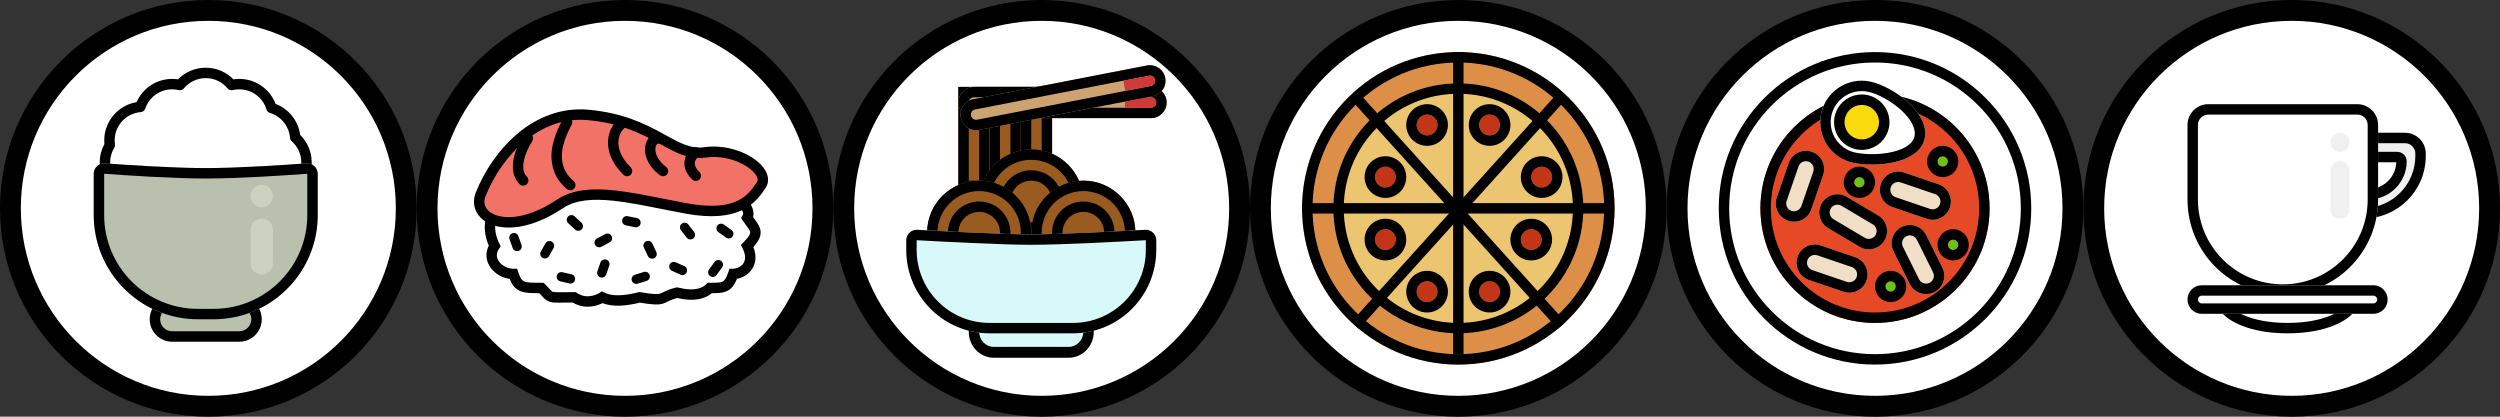<svg width="240" height="40" viewBox="0 0 240 40" fill="none" xmlns="http://www.w3.org/2000/svg">
<rect x="0" y="0" width="240" height="40" fill="#333333" stroke="none"/>
<g clip-path="url(#clip0_22_2)">
<circle cx="20" cy="20" r="19" fill="white" stroke="black" stroke-width="2"/>
<circle cx="60" cy="20" r="19" fill="white" stroke="black" stroke-width="2"/>
<circle cx="100" cy="20" r="19" fill="white" stroke="black" stroke-width="2"/>
<circle cx="140" cy="20" r="19" fill="white" stroke="black" stroke-width="2"/>
<circle cx="180" cy="20" r="19" fill="white" stroke="black" stroke-width="2"/>
<circle cx="220" cy="20" r="19" fill="white" stroke="black" stroke-width="2"/>
<path d="M195 20C195 28.284 188.284 35 180 35C171.716 35 165 28.284 165 20C165 11.716 171.716 5 180 5C188.284 5 195 11.716 195 20Z" fill="white"/>
<path fill-rule="evenodd" clip-rule="evenodd" d="M180 34C187.732 34 194 27.732 194 20C194 12.268 187.732 6 180 6C172.268 6 166 12.268 166 20C166 27.732 172.268 34 180 34ZM180 35C188.284 35 195 28.284 195 20C195 11.716 188.284 5 180 5C171.716 5 165 11.716 165 20C165 28.284 171.716 35 180 35Z" fill="black"/>
<path d="M191 20C191 26.075 186.075 31 180 31C173.925 31 169 26.075 169 20C169 13.925 173.925 9 180 9C186.075 9 191 13.925 191 20Z" fill="#E64926"/>
<path fill-rule="evenodd" clip-rule="evenodd" d="M180 30C185.523 30 190 25.523 190 20C190 14.477 185.523 10 180 10C174.477 10 170 14.477 170 20C170 25.523 174.477 30 180 30ZM180 31C186.075 31 191 26.075 191 20C191 13.925 186.075 9 180 9C173.925 9 169 13.925 169 20C169 26.075 173.925 31 180 31Z" fill="black"/>
<path d="M173.938 14.571C174.852 14.886 175.337 15.883 175.022 16.796L173.879 20.105C173.564 21.018 172.568 21.503 171.654 21.188V21.188C170.741 20.872 170.256 19.876 170.571 18.963L171.713 15.654C172.029 14.741 173.025 14.256 173.938 14.571V14.571Z" fill="#F0DEC6"/>
<path fill-rule="evenodd" clip-rule="evenodd" d="M172.934 19.778L174.076 16.47C174.211 16.078 174.004 15.652 173.612 15.516C173.221 15.381 172.794 15.589 172.658 15.98L171.516 19.289C171.381 19.68 171.589 20.107 171.981 20.243C172.372 20.378 172.799 20.17 172.934 19.778ZM175.022 16.796C175.337 15.883 174.852 14.886 173.938 14.571C173.025 14.256 172.029 14.741 171.713 15.654L170.571 18.963C170.256 19.876 170.741 20.872 171.654 21.188C172.568 21.503 173.564 21.018 173.879 20.105L175.022 16.796Z" fill="black"/>
<path d="M187.191 19.91C186.88 20.825 185.886 21.315 184.971 21.004L181.657 19.877C180.742 19.566 180.252 18.572 180.563 17.657V17.657C180.875 16.742 181.869 16.252 182.784 16.563L186.097 17.69C187.012 18.001 187.502 18.995 187.191 19.91V19.91Z" fill="#F0DEC6"/>
<path fill-rule="evenodd" clip-rule="evenodd" d="M181.979 18.93L185.292 20.057C185.685 20.19 186.111 19.981 186.244 19.588C186.377 19.196 186.168 18.77 185.775 18.637L182.462 17.51C182.07 17.377 181.643 17.587 181.51 17.979C181.377 18.371 181.587 18.797 181.979 18.93ZM184.971 21.004C185.886 21.315 186.88 20.825 187.191 19.91C187.502 18.995 187.012 18.001 186.097 17.69L182.784 16.563C181.869 16.252 180.875 16.742 180.563 17.657C180.252 18.572 180.742 19.566 181.657 19.877L184.971 21.004Z" fill="black"/>
<path d="M179.191 26.91C178.88 27.825 177.886 28.315 176.971 28.004L173.657 26.877C172.742 26.566 172.252 25.572 172.563 24.657V24.657C172.875 23.742 173.869 23.252 174.784 23.563L178.097 24.69C179.012 25.001 179.502 25.995 179.191 26.91V26.91Z" fill="#F0DEC6"/>
<path fill-rule="evenodd" clip-rule="evenodd" d="M173.979 25.93L177.292 27.057C177.685 27.19 178.111 26.981 178.244 26.588C178.377 26.196 178.168 25.77 177.775 25.637L174.462 24.51C174.07 24.377 173.643 24.587 173.51 24.979C173.377 25.371 173.587 25.797 173.979 25.93ZM176.971 28.004C177.886 28.315 178.88 27.825 179.191 26.91C179.502 25.995 179.012 25.001 178.097 24.69L174.784 23.563C173.869 23.252 172.875 23.742 172.563 24.657C172.252 25.572 172.742 26.566 173.657 26.877L176.971 28.004Z" fill="black"/>
<path d="M180.912 23.079C180.418 23.91 179.345 24.184 178.514 23.69L175.505 21.903C174.674 21.409 174.4 20.335 174.894 19.505V19.505C175.387 18.674 176.461 18.4 177.292 18.894L180.301 20.681C181.132 21.175 181.406 22.249 180.912 23.079V23.079Z" fill="#F0DEC6"/>
<path fill-rule="evenodd" clip-rule="evenodd" d="M176.015 21.043L179.024 22.831C179.381 23.042 179.841 22.925 180.052 22.569C180.264 22.213 180.147 21.753 179.79 21.541L176.781 19.753C176.425 19.542 175.965 19.659 175.753 20.015C175.542 20.371 175.659 20.832 176.015 21.043ZM178.514 23.69C179.345 24.184 180.418 23.91 180.912 23.079C181.406 22.249 181.132 21.175 180.301 20.681L177.292 18.894C176.461 18.4 175.387 18.674 174.894 19.505C174.4 20.335 174.674 21.409 175.505 21.903L178.514 23.69Z" fill="black"/>
<path d="M185.681 28.048C184.816 28.478 183.765 28.125 183.335 27.259L181.778 24.124C181.349 23.259 181.702 22.208 182.567 21.779V21.779C183.433 21.349 184.483 21.702 184.913 22.567L186.47 25.702C186.9 26.568 186.547 27.618 185.681 28.048V28.048Z" fill="#F0DEC6"/>
<path fill-rule="evenodd" clip-rule="evenodd" d="M182.674 23.679L184.231 26.814C184.415 27.185 184.865 27.336 185.236 27.152C185.607 26.968 185.759 26.518 185.574 26.147L184.017 23.012C183.833 22.641 183.383 22.49 183.012 22.674C182.641 22.858 182.49 23.308 182.674 23.679ZM183.335 27.259C183.765 28.125 184.816 28.478 185.681 28.048C186.547 27.618 186.9 26.568 186.47 25.702L184.913 22.567C184.483 21.702 183.433 21.349 182.567 21.779C181.702 22.208 181.349 23.259 181.778 24.124L183.335 27.259Z" fill="black"/>
<path d="M174.835 10.896C175.295 8.744 177.413 7.374 179.565 7.835C181.716 8.295 185.298 10.849 184.774 13.293C184.25 15.738 180.047 16.087 177.896 15.626C175.744 15.165 174.374 13.047 174.835 10.896Z" fill="white"/>
<path fill-rule="evenodd" clip-rule="evenodd" d="M179.355 8.812C177.744 8.467 176.158 9.494 175.812 11.105C175.467 12.716 176.494 14.303 178.105 14.648C179.04 14.848 180.477 14.876 181.71 14.577C183.004 14.264 183.662 13.712 183.796 13.084C183.941 12.409 183.533 11.502 182.499 10.559C181.507 9.655 180.228 8.999 179.355 8.812ZM179.565 7.835C177.413 7.374 175.295 8.744 174.835 10.896C174.374 13.047 175.744 15.165 177.896 15.626C180.047 16.087 184.25 15.738 184.774 13.293C185.298 10.849 181.716 8.295 179.565 7.835Z" fill="black"/>
<path d="M176.371 12.949C175.698 11.647 176.208 10.045 177.511 9.371C178.814 8.698 180.415 9.208 181.089 10.511C181.762 11.814 181.252 13.415 179.949 14.089C178.647 14.762 177.045 14.252 176.371 12.949Z" fill="#F8DA0D"/>
<path fill-rule="evenodd" clip-rule="evenodd" d="M177.97 10.26C177.158 10.68 176.84 11.678 177.26 12.49C177.679 13.302 178.678 13.62 179.49 13.2C180.302 12.781 180.62 11.782 180.201 10.97C179.781 10.158 178.782 9.84 177.97 10.26ZM177.511 9.371C176.208 10.045 175.698 11.647 176.371 12.949C177.045 14.252 178.647 14.762 179.949 14.089C181.252 13.415 181.762 11.814 181.089 10.511C180.415 9.208 178.814 8.698 177.511 9.371Z" fill="black"/>
<path d="M181 27.5C181 27.224 181.224 27 181.5 27V27C181.776 27 182 27.224 182 27.5V27.5C182 27.776 181.776 28 181.5 28V28C181.224 28 181 27.776 181 27.5V27.5Z" fill="#6CC216"/>
<path fill-rule="evenodd" clip-rule="evenodd" d="M182 27.5C182 27.224 181.776 27 181.5 27C181.224 27 181 27.224 181 27.5C181 27.776 181.224 28 181.5 28C181.776 28 182 27.776 182 27.5ZM181.5 29C180.672 29 180 28.328 180 27.5C180 26.672 180.672 26 181.5 26C182.328 26 183 26.672 183 27.5C183 28.328 182.328 29 181.5 29Z" fill="black"/>
<path d="M178 17.5C178 17.224 178.224 17 178.5 17V17C178.776 17 179 17.224 179 17.5V17.5C179 17.776 178.776 18 178.5 18V18C178.224 18 178 17.776 178 17.5V17.5Z" fill="#6CC216"/>
<path fill-rule="evenodd" clip-rule="evenodd" d="M179 17.5C179 17.224 178.776 17 178.5 17C178.224 17 178 17.224 178 17.5C178 17.776 178.224 18 178.5 18C178.776 18 179 17.776 179 17.5ZM178.5 19C177.672 19 177 18.328 177 17.5C177 16.672 177.672 16 178.5 16C179.328 16 180 16.672 180 17.5C180 18.328 179.328 19 178.5 19Z" fill="black"/>
<path d="M187 23.5C187 23.224 187.224 23 187.5 23V23C187.776 23 188 23.224 188 23.5V23.5C188 23.776 187.776 24 187.5 24V24C187.224 24 187 23.776 187 23.5V23.5Z" fill="#6CC216"/>
<path fill-rule="evenodd" clip-rule="evenodd" d="M188 23.5C188 23.224 187.776 23 187.5 23C187.224 23 187 23.224 187 23.5C187 23.776 187.224 24 187.5 24C187.776 24 188 23.776 188 23.5ZM187.5 25C186.672 25 186 24.328 186 23.5C186 22.672 186.672 22 187.5 22C188.328 22 189 22.672 189 23.5C189 24.328 188.328 25 187.5 25Z" fill="black"/>
<path d="M186 15.5C186 15.224 186.224 15 186.5 15V15C186.776 15 187 15.224 187 15.5V15.5C187 15.776 186.776 16 186.5 16V16C186.224 16 186 15.776 186 15.5V15.5Z" fill="#6CC216"/>
<path fill-rule="evenodd" clip-rule="evenodd" d="M187 15.5C187 15.224 186.776 15 186.5 15C186.224 15 186 15.224 186 15.5C186 15.776 186.224 16 186.5 16C186.776 16 187 15.776 187 15.5ZM186.5 17C185.672 17 185 16.328 185 15.5C185 14.672 185.672 14 186.5 14C187.328 14 188 14.672 188 15.5C188 16.328 187.328 17 186.5 17Z" fill="black"/>
<path fill-rule="evenodd" clip-rule="evenodd" d="M14.08 18.73C13.83 18.792 13.569 18.825 13.3 18.825C11.519 18.825 10.075 17.381 10.075 15.6C10.075 14.99 10.244 14.42 10.539 13.933C10.518 13.785 10.507 13.633 10.507 13.479C10.507 11.786 11.811 10.397 13.47 10.264C13.902 8.991 15.106 8.075 16.525 8.075C16.782 8.075 17.032 8.105 17.271 8.162C17.863 7.452 18.754 7 19.75 7C20.746 7 21.637 7.452 22.229 8.162C22.468 8.105 22.718 8.075 22.975 8.075C24.43 8.075 25.66 9.039 26.062 10.363C27.305 10.74 28.231 11.848 28.339 13.187C29.005 13.777 29.425 14.64 29.425 15.6C29.425 17.381 27.981 18.825 26.2 18.825C26.024 18.825 25.851 18.811 25.683 18.784L25.125 19.9L18.137 22.05L14.08 18.73Z" fill="white"/>
<path fill-rule="evenodd" clip-rule="evenodd" d="M19.75 7.5C18.908 7.5 18.156 7.881 17.655 8.482C17.534 8.628 17.34 8.692 17.156 8.648C16.954 8.6 16.743 8.575 16.525 8.575C15.327 8.575 14.308 9.348 13.944 10.425C13.879 10.614 13.709 10.746 13.51 10.762C12.109 10.875 11.007 12.048 11.007 13.479C11.007 13.61 11.016 13.738 11.034 13.863C11.05 13.977 11.026 14.094 10.966 14.192C10.718 14.603 10.575 15.084 10.575 15.6C10.575 17.105 11.795 18.325 13.3 18.325C13.528 18.325 13.749 18.297 13.959 18.245C14.112 18.207 14.274 18.243 14.396 18.343L18.247 21.493L24.773 19.485L25.236 18.56C25.334 18.365 25.547 18.255 25.763 18.29C25.905 18.313 26.051 18.325 26.2 18.325C27.705 18.325 28.925 17.105 28.925 15.6C28.925 14.789 28.571 14.061 28.008 13.561C27.911 13.475 27.851 13.356 27.841 13.227C27.75 12.097 26.968 11.16 25.917 10.842C25.757 10.793 25.632 10.668 25.583 10.508C25.244 9.389 24.204 8.575 22.975 8.575C22.757 8.575 22.546 8.6 22.344 8.648C22.16 8.692 21.966 8.628 21.845 8.482C21.344 7.881 20.592 7.5 19.75 7.5ZM17.09 7.618C17.765 6.929 18.708 6.5 19.75 6.5C20.792 6.5 21.735 6.929 22.41 7.618C22.595 7.59 22.783 7.575 22.975 7.575C24.564 7.575 25.92 8.57 26.455 9.97C27.705 10.448 28.632 11.58 28.817 12.949C29.5 13.624 29.925 14.562 29.925 15.6C29.925 17.657 28.257 19.325 26.2 19.325C26.125 19.325 26.049 19.323 25.975 19.318L25.572 20.124C25.511 20.246 25.403 20.338 25.272 20.378L18.285 22.528C18.125 22.577 17.951 22.543 17.821 22.437L13.948 19.269C13.738 19.306 13.521 19.325 13.3 19.325C11.243 19.325 9.575 17.657 9.575 15.6C9.575 14.959 9.737 14.355 10.023 13.828C10.012 13.713 10.007 13.596 10.007 13.479C10.007 11.632 11.35 10.1 13.112 9.805C13.688 8.493 14.999 7.575 16.525 7.575C16.717 7.575 16.905 7.59 17.09 7.618Z" fill="black"/>
<path d="M14.375 30.65C14.375 29.463 15.338 28.5 16.525 28.5H22.975C24.162 28.5 25.125 29.463 25.125 30.65V30.65C25.125 31.837 24.162 32.8 22.975 32.8H16.525C15.338 32.8 14.375 31.837 14.375 30.65V30.65Z" fill="#BAC0AE"/>
<path fill-rule="evenodd" clip-rule="evenodd" d="M22.975 29.5H16.525C15.89 29.5 15.375 30.015 15.375 30.65C15.375 31.285 15.89 31.8 16.525 31.8H22.975C23.61 31.8 24.125 31.285 24.125 30.65C24.125 30.015 23.61 29.5 22.975 29.5ZM16.525 28.5C15.338 28.5 14.375 29.463 14.375 30.65C14.375 31.837 15.338 32.8 16.525 32.8H22.975C24.162 32.8 25.125 31.837 25.125 30.65C25.125 29.463 24.162 28.5 22.975 28.5H16.525Z" fill="black"/>
<path d="M9 16.686C9 16.101 9.499 15.64 10.082 15.684C12.117 15.835 16.594 16.137 19.75 16.137C22.906 16.137 27.383 15.835 29.418 15.684C30.001 15.64 30.5 16.101 30.5 16.686V20.65C30.5 26.173 26.023 30.65 20.5 30.65H19C13.477 30.65 9 26.173 9 20.65V16.686Z" fill="#BAC0AE"/>
<path fill-rule="evenodd" clip-rule="evenodd" d="M29.5 20.65V16.686C29.5 16.685 29.5 16.685 29.5 16.685C29.5 16.684 29.499 16.684 29.498 16.683C29.497 16.681 29.495 16.681 29.495 16.681L29.495 16.681L29.494 16.681L29.492 16.681C27.459 16.832 22.948 17.137 19.75 17.137C16.552 17.137 12.041 16.832 10.008 16.681L10.006 16.681L10.005 16.681L10.005 16.681C10.005 16.681 10.003 16.681 10.002 16.683C10.001 16.684 10 16.684 10 16.685C10 16.685 10 16.685 10 16.686V20.65C10 25.621 14.029 29.65 19 29.65H20.5C25.471 29.65 29.5 25.621 29.5 20.65ZM10.082 15.684C9.499 15.64 9 16.101 9 16.686V20.65C9 26.173 13.477 30.65 19 30.65H20.5C26.023 30.65 30.5 26.173 30.5 20.65V16.686C30.5 16.101 30.001 15.64 29.418 15.684C27.383 15.835 22.906 16.137 19.75 16.137C16.594 16.137 12.117 15.835 10.082 15.684Z" fill="black"/>
<path d="M26.2 18.825C26.2 19.419 25.719 19.9 25.125 19.9C24.531 19.9 24.05 19.419 24.05 18.825C24.05 18.231 24.531 17.75 25.125 17.75C25.719 17.75 26.2 18.231 26.2 18.825Z" fill="#CCD2BF"/>
<path d="M25.125 26.35C24.531 26.35 24.05 25.869 24.05 25.275L24.05 22.05C24.05 21.456 24.531 20.975 25.125 20.975V20.975C25.719 20.975 26.2 21.456 26.2 22.05L26.2 25.275C26.2 25.869 25.719 26.35 25.125 26.35V26.35Z" fill="#CCD2BF"/>
<path d="M47.487 23.605C46.59 21.809 47.188 20.313 47.937 19.565L49.283 17.32L56.018 15.524C60.059 16.572 65.985 18.218 68.14 18.218C70.295 18.218 72.331 19.864 71.732 20.912C72.45 21.989 73.079 22.259 71.732 23.605C72.63 25.401 71.283 26.299 70.385 26.299C69.936 27.646 69.487 27.646 68.14 27.646C67.691 28.095 66.793 28.544 64.997 28.095C63.201 28.544 64.099 28.993 61.406 28.544C59.969 28.903 58.712 28.993 57.814 28.544C57.814 28.544 56.467 29.442 55.12 28.544C52.426 28.544 53.055 28.724 51.977 27.646C50.181 27.646 49.732 27.646 49.283 26.299C47.937 26.299 46.59 24.952 47.487 23.605Z" fill="white"/>
<path fill-rule="evenodd" clip-rule="evenodd" d="M56.016 15.007L56.143 15.04C56.696 15.183 57.283 15.338 57.89 15.497C59.507 15.922 61.266 16.384 62.903 16.778C65.175 17.324 67.134 17.718 68.14 17.718C69.335 17.718 70.489 18.17 71.274 18.776C71.666 19.078 71.995 19.441 72.18 19.838C72.324 20.149 72.387 20.501 72.295 20.847C72.345 20.916 72.392 20.98 72.44 21.044C72.502 21.128 72.565 21.213 72.633 21.31C72.778 21.516 72.934 21.763 72.995 22.054C73.116 22.623 72.846 23.137 72.325 23.709C72.671 24.601 72.553 25.364 72.132 25.926C71.778 26.397 71.248 26.674 70.748 26.765C70.535 27.306 70.267 27.703 69.823 27.925C69.575 28.049 69.308 28.099 69.04 28.123C68.827 28.142 68.589 28.145 68.334 28.146C67.722 28.657 66.693 29.005 65.001 28.61C64.653 28.704 64.433 28.794 64.269 28.871C64.227 28.89 64.18 28.914 64.13 28.939C63.998 29.004 63.843 29.082 63.696 29.131C63.235 29.285 62.678 29.259 61.425 29.054C60.121 29.371 58.85 29.495 57.839 29.102C57.826 29.108 57.812 29.115 57.797 29.122C57.624 29.204 57.378 29.303 57.08 29.369C56.514 29.495 55.748 29.504 54.976 29.044C54.704 29.045 54.468 29.047 54.261 29.05C54.22 29.05 54.18 29.051 54.141 29.051C53.952 29.053 53.787 29.055 53.644 29.055C53.315 29.055 53.039 29.047 52.805 28.98C52.533 28.902 52.355 28.759 52.191 28.595C52.127 28.531 52.059 28.457 51.988 28.381C51.973 28.365 51.959 28.35 51.945 28.334C51.891 28.277 51.833 28.214 51.767 28.146C51.412 28.146 51.098 28.143 50.827 28.124C50.504 28.101 50.201 28.054 49.928 27.937C49.423 27.721 49.141 27.318 48.924 26.774C48.225 26.676 47.566 26.3 47.149 25.764C46.688 25.172 46.522 24.373 46.924 23.58C46.107 21.713 46.712 20.117 47.538 19.257L48.959 16.889L56.016 15.007ZM56.02 16.041L49.608 17.751L48.334 19.875L48.29 19.918C47.678 20.53 47.142 21.797 47.935 23.382L48.065 23.641L47.904 23.883C47.587 24.357 47.662 24.795 47.938 25.15C48.236 25.533 48.764 25.799 49.283 25.799H49.644L49.758 26.141C49.971 26.782 50.135 26.938 50.322 27.018C50.443 27.07 50.616 27.107 50.897 27.126C51.177 27.146 51.522 27.146 51.977 27.146H52.184L52.331 27.293C52.472 27.434 52.584 27.554 52.678 27.654C52.694 27.672 52.711 27.689 52.726 27.706C52.797 27.782 52.849 27.839 52.898 27.887C53.002 27.992 53.038 28.006 53.08 28.018C53.16 28.041 53.3 28.055 53.644 28.055C53.78 28.055 53.938 28.053 54.127 28.051C54.167 28.051 54.208 28.05 54.25 28.05C54.493 28.047 54.78 28.044 55.12 28.044H55.271L55.397 28.128C55.928 28.482 56.452 28.484 56.864 28.393C57.071 28.346 57.246 28.277 57.367 28.219C57.428 28.19 57.474 28.165 57.503 28.148C57.518 28.14 57.528 28.133 57.534 28.13L57.538 28.127L57.778 27.967L58.037 28.097C58.761 28.459 59.86 28.415 61.284 28.059L61.385 28.034L61.488 28.051C62.857 28.279 63.18 28.248 63.38 28.182C63.46 28.155 63.515 28.128 63.604 28.083C63.663 28.053 63.738 28.015 63.846 27.965C64.084 27.853 64.395 27.73 64.876 27.61L64.997 27.58L65.119 27.61C66.784 28.026 67.488 27.591 67.787 27.293L67.933 27.146H68.14C68.484 27.146 68.74 27.146 68.952 27.127C69.16 27.109 69.287 27.075 69.376 27.03C69.525 26.956 69.695 26.788 69.911 26.141L70.025 25.799H70.385C70.695 25.799 71.1 25.635 71.332 25.326C71.533 25.057 71.666 24.593 71.285 23.829L71.124 23.507L71.378 23.252C72.049 22.581 72.036 22.352 72.017 22.261C72 22.181 71.948 22.075 71.815 21.885C71.777 21.831 71.726 21.761 71.668 21.682C71.561 21.537 71.43 21.36 71.316 21.189L71.144 20.932L71.298 20.663C71.346 20.579 71.365 20.457 71.273 20.26C71.177 20.053 70.975 19.808 70.663 19.568C70.041 19.088 69.1 18.718 68.14 18.718C66.992 18.718 64.909 18.288 62.669 17.75C61.022 17.354 59.246 16.887 57.625 16.461C57.068 16.315 56.529 16.173 56.02 16.041Z" fill="black"/>
<path d="M56.467 11.034C51.528 10.585 47.757 14.626 46.141 18.667C45.243 20.912 48.747 22.915 53.773 19.565C56.467 17.769 60.957 19.116 65.895 20.014C70.834 20.912 72.181 19.116 73.079 17.769C73.977 16.422 70.834 14.177 67.691 14.626C64.548 15.075 62.869 11.616 56.467 11.034Z" fill="#F37268"/>
<path fill-rule="evenodd" clip-rule="evenodd" d="M56.422 11.532C51.809 11.113 48.187 14.898 46.605 18.852C46.436 19.275 46.48 19.653 46.672 19.961C46.87 20.279 47.258 20.573 47.861 20.73C49.069 21.045 51.054 20.776 53.496 19.149C54.996 18.148 56.945 18.055 59.046 18.282C60.472 18.436 62.041 18.749 63.662 19.072C64.428 19.225 65.205 19.38 65.985 19.522C68.393 19.96 69.849 19.726 70.788 19.281C71.724 18.838 72.222 18.152 72.663 17.491C72.754 17.355 72.777 17.171 72.62 16.889C72.457 16.594 72.124 16.256 71.633 15.947C70.656 15.33 69.203 14.915 67.762 15.121C66.135 15.353 64.847 14.641 63.441 13.864C63.315 13.795 63.189 13.725 63.061 13.655C61.474 12.789 59.524 11.814 56.422 11.532ZM45.676 18.481C47.327 14.354 51.247 10.058 56.512 10.536C59.811 10.836 61.902 11.882 63.541 12.778C63.65 12.837 63.756 12.896 63.859 12.953C65.346 13.769 66.339 14.314 67.62 14.131C69.322 13.888 71.012 14.371 72.167 15.101C72.743 15.465 73.223 15.913 73.495 16.404C73.774 16.907 73.853 17.509 73.495 18.046C73.037 18.732 72.413 19.618 71.216 20.185C70.023 20.75 68.336 20.966 65.806 20.506C64.984 20.356 64.184 20.197 63.408 20.042C61.814 19.724 60.32 19.425 58.939 19.276C56.887 19.054 55.244 19.185 54.05 19.981C51.466 21.704 49.186 22.109 47.609 21.698C46.82 21.492 46.187 21.074 45.823 20.489C45.453 19.895 45.397 19.181 45.676 18.481Z" fill="black"/>
<path fill-rule="evenodd" clip-rule="evenodd" d="M67.209 14.349C67.362 14.578 67.3 14.889 67.07 15.042C66.923 15.141 66.756 15.331 66.711 15.556C66.673 15.743 66.697 16.067 67.147 16.517C67.342 16.713 67.342 17.029 67.147 17.224C66.951 17.42 66.635 17.42 66.44 17.224C65.812 16.597 65.611 15.948 65.731 15.358C65.842 14.804 66.215 14.411 66.516 14.21C66.746 14.057 67.056 14.119 67.209 14.349Z" fill="black"/>
<path fill-rule="evenodd" clip-rule="evenodd" d="M50.954 12.863C51.184 13.016 51.246 13.327 51.093 13.556C50.818 13.97 50.467 14.654 50.312 15.342C50.153 16.045 50.225 16.61 50.581 16.966C50.777 17.162 50.777 17.478 50.581 17.673C50.386 17.869 50.07 17.869 49.874 17.673C49.153 16.952 49.15 15.946 49.336 15.122C49.525 14.284 49.938 13.487 50.261 13.002C50.414 12.772 50.724 12.71 50.954 12.863Z" fill="black"/>
<path fill-rule="evenodd" clip-rule="evenodd" d="M54.68 11.306C54.921 11.44 55.008 11.744 54.874 11.986C54.518 12.627 54.009 13.752 53.946 14.715C53.884 15.655 54.137 16.609 55.068 17.385C55.28 17.561 55.308 17.877 55.132 18.089C54.955 18.301 54.639 18.33 54.427 18.153C53.203 17.133 52.87 15.841 52.948 14.649C53.025 13.48 53.608 12.206 54 11.5C54.134 11.259 54.438 11.172 54.68 11.306Z" fill="black"/>
<path fill-rule="evenodd" clip-rule="evenodd" d="M60.01 11.632C60.175 11.853 60.131 12.166 59.91 12.332C59.737 12.461 59.409 12.905 59.369 13.567C59.331 14.199 59.555 15.075 60.549 16.068C60.744 16.264 60.744 16.58 60.549 16.775C60.354 16.971 60.037 16.971 59.842 16.775C58.68 15.614 58.313 14.469 58.371 13.507C58.427 12.576 58.883 11.852 59.31 11.532C59.531 11.367 59.844 11.411 60.01 11.632ZM61.916 14.345C61.916 13.601 62.348 12.779 63.201 12.779C63.478 12.779 63.701 13.003 63.701 13.279C63.701 13.555 63.478 13.779 63.201 13.779C63.157 13.779 62.916 13.855 62.916 14.345C62.916 14.778 63.155 15.425 63.95 16.022C64.171 16.188 64.216 16.501 64.05 16.722C63.885 16.943 63.571 16.988 63.35 16.822C62.35 16.072 61.916 15.148 61.916 14.345Z" fill="black"/>
<path d="M55.845 22.012C55.676 22.194 55.392 22.205 55.21 22.037L54.551 21.427C54.37 21.258 54.359 20.974 54.527 20.792V20.792C54.696 20.61 54.98 20.599 55.161 20.768L55.82 21.378C56.002 21.546 56.013 21.83 55.845 22.012V22.012Z" fill="black"/>
<path d="M59.734 21.103C59.784 20.86 60.021 20.703 60.264 20.754L61.144 20.935C61.386 20.985 61.543 21.222 61.493 21.465V21.465C61.443 21.708 61.205 21.864 60.962 21.814L60.083 21.633C59.84 21.583 59.684 21.346 59.734 21.103V21.103Z" fill="black"/>
<path d="M62.791 24.791C62.566 24.896 62.299 24.799 62.194 24.575L61.812 23.762C61.706 23.538 61.803 23.27 62.027 23.165V23.165C62.252 23.06 62.519 23.156 62.624 23.381L63.006 24.193C63.112 24.418 63.015 24.685 62.791 24.791V24.791Z" fill="black"/>
<path d="M65.451 21.471C65.648 21.32 65.93 21.356 66.081 21.552L66.631 22.262C66.782 22.459 66.746 22.741 66.55 22.892V22.892C66.354 23.044 66.072 23.008 65.92 22.812L65.371 22.101C65.219 21.905 65.255 21.623 65.451 21.471V21.471Z" fill="black"/>
<path d="M60.654 26.94C60.58 26.703 60.712 26.451 60.948 26.377L61.805 26.109C62.042 26.035 62.294 26.166 62.368 26.403V26.403C62.442 26.64 62.31 26.892 62.074 26.966L61.217 27.234C60.98 27.308 60.728 27.177 60.654 26.94V26.94Z" fill="black"/>
<path d="M58.212 24.925C58.447 25.006 58.571 25.261 58.49 25.496L58.197 26.345C58.116 26.579 57.861 26.703 57.626 26.622V26.622C57.392 26.541 57.267 26.286 57.348 26.052L57.641 25.203C57.722 24.968 57.978 24.844 58.212 24.925V24.925Z" fill="black"/>
<path d="M57.129 23.506C57.011 23.288 57.093 23.015 57.311 22.898L58.101 22.472C58.32 22.354 58.592 22.435 58.71 22.654V22.654C58.827 22.872 58.746 23.144 58.528 23.262L57.737 23.688C57.519 23.806 57.247 23.724 57.129 23.506V23.506Z" fill="black"/>
<path d="M53.453 26.47C53.508 26.228 53.749 26.078 53.991 26.133L54.866 26.335C55.108 26.391 55.258 26.632 55.203 26.873V26.873C55.147 27.115 54.906 27.266 54.664 27.21L53.789 27.008C53.548 26.953 53.397 26.712 53.453 26.47V26.47Z" fill="black"/>
<path d="M52.089 24.759C51.873 24.637 51.797 24.363 51.92 24.147L52.362 23.366C52.485 23.15 52.759 23.074 52.974 23.197V23.197C53.19 23.319 53.266 23.593 53.144 23.809L52.701 24.59C52.578 24.805 52.304 24.881 52.089 24.759V24.759Z" fill="black"/>
<path d="M49.788 24.086C49.554 24.169 49.298 24.046 49.215 23.812L48.917 22.965C48.835 22.731 48.958 22.474 49.192 22.392V22.392C49.426 22.31 49.682 22.433 49.764 22.667L50.062 23.514C50.145 23.747 50.022 24.004 49.788 24.086V24.086Z" fill="black"/>
<path d="M64.284 25.404C64.386 25.178 64.652 25.078 64.878 25.18L65.697 25.549C65.923 25.651 66.023 25.917 65.921 26.143V26.143C65.819 26.369 65.553 26.47 65.327 26.368L64.509 25.998C64.283 25.896 64.182 25.63 64.284 25.404V25.404Z" fill="black"/>
<path d="M68.165 26.499C67.965 26.353 67.921 26.072 68.067 25.872L68.596 25.146C68.743 24.946 69.023 24.902 69.224 25.048V25.048C69.424 25.194 69.468 25.475 69.322 25.675L68.793 26.401C68.647 26.601 68.366 26.645 68.165 26.499V26.499Z" fill="black"/>
<path d="M68.862 21.66C69.006 21.458 69.286 21.412 69.488 21.556L70.219 22.077C70.421 22.221 70.467 22.502 70.323 22.704V22.704C70.179 22.905 69.899 22.952 69.697 22.808L68.966 22.286C68.764 22.142 68.718 21.862 68.862 21.66V21.66Z" fill="black"/>
<path d="M155 20C155 28.284 148.284 35 140 35C131.716 35 125 28.284 125 20C125 11.716 131.716 5 140 5C148.284 5 155 11.716 155 20Z" fill="#DE8F47"/>
<path fill-rule="evenodd" clip-rule="evenodd" d="M140 34C147.732 34 154 27.732 154 20C154 12.268 147.732 6 140 6C132.268 6 126 12.268 126 20C126 27.732 132.268 34 140 34ZM140 35C148.284 35 155 28.284 155 20C155 11.716 148.284 5 140 5C131.716 5 125 11.716 125 20C125 28.284 131.716 35 140 35Z" fill="black"/>
<path d="M152 20C152 26.627 146.627 32 140 32C133.373 32 128 26.627 128 20C128 13.373 133.373 8 140 8C146.627 8 152 13.373 152 20Z" fill="#ECC570"/>
<path fill-rule="evenodd" clip-rule="evenodd" d="M140 31C146.075 31 151 26.075 151 20C151 13.925 146.075 9 140 9C133.925 9 129 13.925 129 20C129 26.075 133.925 31 140 31ZM140 32C146.627 32 152 26.627 152 20C152 13.373 146.627 8 140 8C133.373 8 128 13.373 128 20C128 26.627 133.373 32 140 32Z" fill="black"/>
<path d="M132 17C132 16.448 132.448 16 133 16V16C133.552 16 134 16.448 134 17V17C134 17.552 133.552 18 133 18V18C132.448 18 132 17.552 132 17V17Z" fill="#C23516"/>
<path fill-rule="evenodd" clip-rule="evenodd" d="M133 19C131.895 19 131 18.105 131 17C131 15.895 131.895 15 133 15C134.105 15 135 15.895 135 17C135 18.105 134.105 19 133 19ZM133 16C132.448 16 132 16.448 132 17C132 17.552 132.448 18 133 18C133.552 18 134 17.552 134 17C134 16.448 133.552 16 133 16Z" fill="black"/>
<path d="M136 28C136 27.448 136.448 27 137 27V27C137.552 27 138 27.448 138 28V28C138 28.552 137.552 29 137 29V29C136.448 29 136 28.552 136 28V28Z" fill="#C23516"/>
<path fill-rule="evenodd" clip-rule="evenodd" d="M137 30C135.895 30 135 29.105 135 28C135 26.895 135.895 26 137 26C138.105 26 139 26.895 139 28C139 29.105 138.105 30 137 30ZM137 27C136.448 27 136 27.448 136 28C136 28.552 136.448 29 137 29C137.552 29 138 28.552 138 28C138 27.448 137.552 27 137 27Z" fill="black"/>
<path d="M132 23C132 22.448 132.448 22 133 22V22C133.552 22 134 22.448 134 23V23C134 23.552 133.552 24 133 24V24C132.448 24 132 23.552 132 23V23Z" fill="#C23516"/>
<path fill-rule="evenodd" clip-rule="evenodd" d="M133 25C131.895 25 131 24.105 131 23C131 21.895 131.895 21 133 21C134.105 21 135 21.895 135 23C135 24.105 134.105 25 133 25ZM133 22C132.448 22 132 22.448 132 23C132 23.552 132.448 24 133 24C133.552 24 134 23.552 134 23C134 22.448 133.552 22 133 22Z" fill="black"/>
<path d="M146 23C146 22.448 146.448 22 147 22V22C147.552 22 148 22.448 148 23V23C148 23.552 147.552 24 147 24V24C146.448 24 146 23.552 146 23V23Z" fill="#C23516"/>
<path fill-rule="evenodd" clip-rule="evenodd" d="M147 25C145.895 25 145 24.105 145 23C145 21.895 145.895 21 147 21C148.105 21 149 21.895 149 23C149 24.105 148.105 25 147 25ZM147 22C146.448 22 146 22.448 146 23C146 23.552 146.448 24 147 24C147.552 24 148 23.552 148 23C148 22.448 147.552 22 147 22Z" fill="black"/>
<path d="M147 17C147 16.448 147.448 16 148 16V16C148.552 16 149 16.448 149 17V17C149 17.552 148.552 18 148 18V18C147.448 18 147 17.552 147 17V17Z" fill="#C23516"/>
<path fill-rule="evenodd" clip-rule="evenodd" d="M148 19C146.895 19 146 18.105 146 17C146 15.895 146.895 15 148 15C149.105 15 150 15.895 150 17C150 18.105 149.105 19 148 19ZM148 16C147.448 16 147 16.448 147 17C147 17.552 147.448 18 148 18C148.552 18 149 17.552 149 17C149 16.448 148.552 16 148 16Z" fill="black"/>
<path d="M142 12C142 11.448 142.448 11 143 11V11C143.552 11 144 11.448 144 12V12C144 12.552 143.552 13 143 13V13C142.448 13 142 12.552 142 12V12Z" fill="#C23516"/>
<path fill-rule="evenodd" clip-rule="evenodd" d="M143 14C141.895 14 141 13.105 141 12C141 10.895 141.895 10 143 10C144.105 10 145 10.895 145 12C145 13.105 144.105 14 143 14ZM143 11C142.448 11 142 11.448 142 12C142 12.552 142.448 13 143 13C143.552 13 144 12.552 144 12C144 11.448 143.552 11 143 11Z" fill="black"/>
<path d="M142 28C142 27.448 142.448 27 143 27V27C143.552 27 144 27.448 144 28V28C144 28.552 143.552 29 143 29V29C142.448 29 142 28.552 142 28V28Z" fill="#C23516"/>
<path fill-rule="evenodd" clip-rule="evenodd" d="M143 30C141.895 30 141 29.105 141 28C141 26.895 141.895 26 143 26C144.105 26 145 26.895 145 28C145 29.105 144.105 30 143 30ZM143 27C142.448 27 142 27.448 142 28C142 28.552 142.448 29 143 29C143.552 29 144 28.552 144 28C144 27.448 143.552 27 143 27Z" fill="black"/>
<path d="M136 12C136 11.448 136.448 11 137 11V11C137.552 11 138 11.448 138 12V12C138 12.552 137.552 13 137 13V13C136.448 13 136 12.552 136 12V12Z" fill="#C23516"/>
<path fill-rule="evenodd" clip-rule="evenodd" d="M137 14C135.895 14 135 13.105 135 12C135 10.895 135.895 10 137 10C138.105 10 139 10.895 139 12C139 13.105 138.105 14 137 14ZM137 11C136.448 11 136 11.448 136 12C136 12.552 136.448 13 137 13C137.552 13 138 12.552 138 12C138 11.448 137.552 11 137 11Z" fill="black"/>
<path fill-rule="evenodd" clip-rule="evenodd" d="M139.5 34V5H140.5V34H139.5Z" fill="black"/>
<path fill-rule="evenodd" clip-rule="evenodd" d="M149.541 31.576L129.716 9.594L130.459 8.924L150.284 30.906L149.541 31.576Z" fill="black"/>
<path fill-rule="evenodd" clip-rule="evenodd" d="M130.459 31.576L150.284 9.594L149.541 8.924L129.716 30.906L130.459 31.576Z" fill="black"/>
<path fill-rule="evenodd" clip-rule="evenodd" d="M154.5 20.5H125V19.5H154.5V20.5Z" fill="black"/>
<path d="M92 8.342H95V18.342H92V8.342Z" fill="#9A5B20"/>
<path fill-rule="evenodd" clip-rule="evenodd" d="M94 9.342H93V17.342H94V9.342ZM92 8.342V18.342H95V8.342H92Z" fill="black"/>
<path d="M95 8.342H98V18.342H95V8.342Z" fill="#9A5B20"/>
<path fill-rule="evenodd" clip-rule="evenodd" d="M97 9.342H96V17.342H97V9.342ZM95 8.342V18.342H98V8.342H95Z" fill="black"/>
<path d="M98 8.342H101V18.342H98V8.342Z" fill="#9A5B20"/>
<path fill-rule="evenodd" clip-rule="evenodd" d="M100 9.342H99V17.342H100V9.342ZM98 8.342V18.342H101V8.342H98Z" fill="black"/>
<path d="M104 19.342C104 22.104 101.761 24.342 99 24.342C96.239 24.342 94 22.104 94 19.342C94 16.581 96.239 14.342 99 14.342C101.761 14.342 104 16.581 104 19.342Z" fill="#9A5B20"/>
<path fill-rule="evenodd" clip-rule="evenodd" d="M99 23.342C101.209 23.342 103 21.551 103 19.342C103 17.133 101.209 15.342 99 15.342C96.791 15.342 95 17.133 95 19.342C95 21.551 96.791 23.342 99 23.342ZM99 24.342C101.761 24.342 104 22.104 104 19.342C104 16.581 101.761 14.342 99 14.342C96.239 14.342 94 16.581 94 19.342C94 22.104 96.239 24.342 99 24.342Z" fill="black"/>
<path d="M102 19.342C102 20.999 100.657 22.342 99 22.342C97.343 22.342 96 20.999 96 19.342C96 17.685 97.343 16.342 99 16.342C100.657 16.342 102 17.685 102 19.342Z" fill="#9A5B20"/>
<path fill-rule="evenodd" clip-rule="evenodd" d="M99 21.342C100.105 21.342 101 20.447 101 19.342C101 18.238 100.105 17.342 99 17.342C97.895 17.342 97 18.238 97 19.342C97 20.447 97.895 21.342 99 21.342ZM99 22.342C100.657 22.342 102 20.999 102 19.342C102 17.685 100.657 16.342 99 16.342C97.343 16.342 96 17.685 96 19.342C96 20.999 97.343 22.342 99 22.342Z" fill="black"/>
<path d="M99 22.342C99 25.104 96.761 27.342 94 27.342C91.239 27.342 89 25.104 89 22.342C89 19.581 91.239 17.342 94 17.342C96.761 17.342 99 19.581 99 22.342Z" fill="#9A5B20"/>
<path fill-rule="evenodd" clip-rule="evenodd" d="M94 26.342C96.209 26.342 98 24.551 98 22.342C98 20.133 96.209 18.342 94 18.342C91.791 18.342 90 20.133 90 22.342C90 24.551 91.791 26.342 94 26.342ZM94 27.342C96.761 27.342 99 25.104 99 22.342C99 19.581 96.761 17.342 94 17.342C91.239 17.342 89 19.581 89 22.342C89 25.104 91.239 27.342 94 27.342Z" fill="black"/>
<path d="M97 22.342C97 23.999 95.657 25.342 94 25.342C92.343 25.342 91 23.999 91 22.342C91 20.685 92.343 19.342 94 19.342C95.657 19.342 97 20.685 97 22.342Z" fill="#9A5B20"/>
<path fill-rule="evenodd" clip-rule="evenodd" d="M94 24.342C95.105 24.342 96 23.447 96 22.342C96 21.238 95.105 20.342 94 20.342C92.895 20.342 92 21.238 92 22.342C92 23.447 92.895 24.342 94 24.342ZM94 25.342C95.657 25.342 97 23.999 97 22.342C97 20.685 95.657 19.342 94 19.342C92.343 19.342 91 20.685 91 22.342C91 23.999 92.343 25.342 94 25.342Z" fill="black"/>
<path d="M109 22.342C109 25.104 106.761 27.342 104 27.342C101.239 27.342 99 25.104 99 22.342C99 19.581 101.239 17.342 104 17.342C106.761 17.342 109 19.581 109 22.342Z" fill="#9A5B20"/>
<path fill-rule="evenodd" clip-rule="evenodd" d="M104 26.342C106.209 26.342 108 24.551 108 22.342C108 20.133 106.209 18.342 104 18.342C101.791 18.342 100 20.133 100 22.342C100 24.551 101.791 26.342 104 26.342ZM104 27.342C106.761 27.342 109 25.104 109 22.342C109 19.581 106.761 17.342 104 17.342C101.239 17.342 99 19.581 99 22.342C99 25.104 101.239 27.342 104 27.342Z" fill="black"/>
<path d="M107 22.342C107 23.999 105.657 25.342 104 25.342C102.343 25.342 101 23.999 101 22.342C101 20.685 102.343 19.342 104 19.342C105.657 19.342 107 20.685 107 22.342Z" fill="#9A5B20"/>
<path fill-rule="evenodd" clip-rule="evenodd" d="M104 24.342C105.105 24.342 106 23.447 106 22.342C106 21.238 105.105 20.342 104 20.342C102.895 20.342 102 21.238 102 22.342C102 23.447 102.895 24.342 104 24.342ZM104 25.342C105.657 25.342 107 23.999 107 22.342C107 20.685 105.657 19.342 104 19.342C102.343 19.342 101 20.685 101 22.342C101 23.999 102.343 25.342 104 25.342Z" fill="black"/>
<path d="M92 9.842C92 9.014 92.672 8.342 93.5 8.342H110.5C111.328 8.342 112 9.014 112 9.842V9.842C112 10.671 111.328 11.342 110.5 11.342H93.5C92.672 11.342 92 10.671 92 9.842V9.842Z" fill="#CDA372"/>
<path fill-rule="evenodd" clip-rule="evenodd" d="M110.5 9.342H93.5C93.224 9.342 93 9.566 93 9.842C93 10.118 93.224 10.342 93.5 10.342H110.5C110.776 10.342 111 10.118 111 9.842C111 9.566 110.776 9.342 110.5 9.342ZM93.5 8.342C92.672 8.342 92 9.014 92 9.842C92 10.671 92.672 11.342 93.5 11.342H110.5C111.328 11.342 112 10.671 112 9.842C112 9.014 111.328 8.342 110.5 8.342H93.5Z" fill="black"/>
<path d="M108 9.342H110.5C110.776 9.342 111 9.566 111 9.842V9.842C111 10.118 110.776 10.342 110.5 10.342H108V9.342Z" fill="#CF3939"/>
<path d="M92.231 11.286C92.073 10.473 92.604 9.685 93.417 9.527L110.106 6.286C110.919 6.128 111.706 6.659 111.864 7.472V7.472C112.022 8.286 111.491 9.073 110.678 9.231L93.989 12.472C93.176 12.63 92.389 12.099 92.231 11.286V11.286Z" fill="#CDA372"/>
<path fill-rule="evenodd" clip-rule="evenodd" d="M110.296 7.268L93.608 10.509C93.337 10.562 93.16 10.824 93.213 11.095C93.265 11.366 93.528 11.543 93.799 11.491L110.487 8.249C110.758 8.197 110.935 7.934 110.882 7.663C110.83 7.392 110.567 7.215 110.296 7.268ZM93.417 9.527C92.604 9.685 92.073 10.473 92.231 11.286C92.389 12.099 93.176 12.63 93.989 12.472L110.678 9.231C111.491 9.073 112.022 8.286 111.864 7.472C111.706 6.659 110.919 6.128 110.106 6.286L93.417 9.527Z" fill="black"/>
<path d="M107.842 7.744L110.296 7.268C110.567 7.215 110.83 7.392 110.882 7.663V7.663C110.935 7.934 110.758 8.197 110.487 8.249L108.033 8.726L107.842 7.744Z" fill="#CF3939"/>
<path d="M93 31.842C93 30.461 94.075 29.342 95.4 29.342H102.6C103.925 29.342 105 30.461 105 31.842V31.842C105 33.223 103.925 34.342 102.6 34.342H95.4C94.075 34.342 93 33.223 93 31.842V31.842Z" fill="#D8F9F9"/>
<path fill-rule="evenodd" clip-rule="evenodd" d="M102.6 30.384H95.4C94.627 30.384 94 31.037 94 31.842C94 32.648 94.627 33.3 95.4 33.3H102.6C103.373 33.3 104 32.648 104 31.842C104 31.037 103.373 30.384 102.6 30.384ZM95.4 29.342C94.075 29.342 93 30.461 93 31.842C93 33.223 94.075 34.342 95.4 34.342H102.6C103.925 34.342 105 33.223 105 31.842C105 30.461 103.925 29.342 102.6 29.342H95.4Z" fill="black"/>
<path d="M87 23.062C87 22.486 87.485 22.029 88.06 22.061C90.424 22.195 96.146 22.5 99 22.5C101.854 22.5 107.576 22.195 109.94 22.061C110.515 22.029 111 22.486 111 23.062V24C111 28.418 107.418 32 103 32H95C90.582 32 87 28.418 87 24V23.062Z" fill="#D8F9F9"/>
<path fill-rule="evenodd" clip-rule="evenodd" d="M110 24V23.062C110 23.062 110 23.061 110 23.061C110 23.061 110 23.061 109.999 23.061C109.999 23.06 109.998 23.06 109.998 23.06C109.998 23.06 109.997 23.06 109.997 23.06C107.642 23.192 101.888 23.5 99 23.5C96.112 23.5 90.358 23.192 88.004 23.06C88.003 23.06 88.002 23.06 88.002 23.06C88.002 23.06 88.001 23.06 88.001 23.061C88 23.061 88 23.061 88 23.061C88 23.061 88 23.062 88 23.062V24C88 27.866 91.134 31 95 31H103C106.866 31 110 27.866 110 24ZM88.06 22.061C87.485 22.029 87 22.486 87 23.062V24C87 28.418 90.582 32 95 32H103C107.418 32 111 28.418 111 24V23.062C111 22.486 110.515 22.029 109.94 22.061C107.576 22.195 101.854 22.5 99 22.5C96.146 22.5 90.424 22.195 88.06 22.061Z" fill="black"/>
<path d="M223.723 12.745H230.872C231.977 12.745 232.872 13.64 232.872 14.745V14.979C232.872 18.292 230.186 20.979 226.872 20.979H223.723V12.745Z" fill="#F1F1F1"/>
<path fill-rule="evenodd" clip-rule="evenodd" d="M230.872 13.745H224.723V19.979H226.872C229.634 19.979 231.872 17.74 231.872 14.979V14.745C231.872 14.192 231.425 13.745 230.872 13.745ZM223.723 12.745V20.979H226.872C230.186 20.979 232.872 18.292 232.872 14.979V14.745C232.872 13.64 231.977 12.745 230.872 12.745H223.723Z" fill="black"/>
<path d="M225.553 14.575H230.128C230.633 14.575 231.043 14.984 231.043 15.489V15.489C231.043 17.511 229.404 19.149 227.383 19.149H225.553V14.575Z" fill="white"/>
<path fill-rule="evenodd" clip-rule="evenodd" d="M230.041 15.575H226.553V18.149H227.383C228.823 18.149 229.996 17.004 230.041 15.575ZM225.553 14.575V19.149H227.383C229.404 19.149 231.043 17.511 231.043 15.489C231.043 14.984 230.633 14.575 230.128 14.575H225.553Z" fill="black"/>
<path d="M210 12C210 10.895 210.895 10 212 10H226.298C227.402 10 228.298 10.895 228.298 12V19.149C228.298 24.202 224.202 28.298 219.149 28.298V28.298C214.096 28.298 210 24.202 210 19.149V12Z" fill="white"/>
<path fill-rule="evenodd" clip-rule="evenodd" d="M226.298 11H212C211.448 11 211 11.448 211 12V19.149C211 23.649 214.648 27.298 219.149 27.298C223.649 27.298 227.298 23.649 227.298 19.149V12C227.298 11.448 226.85 11 226.298 11ZM212 10C210.895 10 210 10.895 210 12V19.149C210 24.202 214.096 28.298 219.149 28.298C224.202 28.298 228.298 24.202 228.298 19.149V12C228.298 10.895 227.402 10 226.298 10H212Z" fill="black"/>
<path fill-rule="evenodd" clip-rule="evenodd" d="M219.993 28.26C220.044 28.253 220.095 28.254 220.146 28.262L225.635 29.177C225.808 29.206 225.952 29.322 226.017 29.484C226.082 29.646 226.058 29.831 225.953 29.97C225.649 30.375 224.986 30.878 223.963 31.279C222.927 31.686 221.492 32 219.606 32C217.721 32 216.286 31.686 215.25 31.279C214.227 30.878 213.563 30.375 213.26 29.97C213.154 29.829 213.13 29.642 213.198 29.479C213.265 29.316 213.414 29.2 213.589 29.175L219.993 28.26ZM214.875 30.002C215.081 30.117 215.326 30.235 215.615 30.348C216.522 30.704 217.832 31 219.606 31C221.381 31 222.69 30.704 223.598 30.348C223.904 30.228 224.162 30.102 224.375 29.981L220.058 29.261L214.875 30.002Z" fill="black"/>
<path d="M210 28.755C210 27.997 210.614 27.383 211.372 27.383H227.84C228.598 27.383 229.213 27.997 229.213 28.755V28.755C229.213 29.513 228.598 30.128 227.84 30.128H211.372C210.614 30.128 210 29.513 210 28.755V28.755Z" fill="white"/>
<path fill-rule="evenodd" clip-rule="evenodd" d="M227.84 28.383H211.372C211.167 28.383 211 28.55 211 28.755C211 28.961 211.167 29.128 211.372 29.128H227.84C228.046 29.128 228.213 28.961 228.213 28.755C228.213 28.55 228.046 28.383 227.84 28.383ZM211.372 27.383C210.614 27.383 210 27.997 210 28.755C210 29.513 210.614 30.128 211.372 30.128H227.84C228.598 30.128 229.213 29.513 229.213 28.755C229.213 27.997 228.598 27.383 227.84 27.383H211.372Z" fill="black"/>
<path d="M225.553 13.66C225.553 14.165 225.144 14.575 224.638 14.575C224.133 14.575 223.723 14.165 223.723 13.66C223.723 13.154 224.133 12.745 224.638 12.745C225.144 12.745 225.553 13.154 225.553 13.66Z" fill="#F0F0F0"/>
<path d="M224.638 20.979C224.133 20.979 223.723 20.569 223.723 20.064L223.723 16.404C223.723 15.899 224.133 15.489 224.638 15.489V15.489C225.144 15.489 225.553 15.899 225.553 16.404L225.553 20.064C225.553 20.569 225.144 20.979 224.638 20.979V20.979Z" fill="#F0F0F0"/>
</g>
<defs>
<clipPath id="clip0_22_2">
<rect width="240" height="40" fill="white"/>
</clipPath>
</defs>
</svg>
